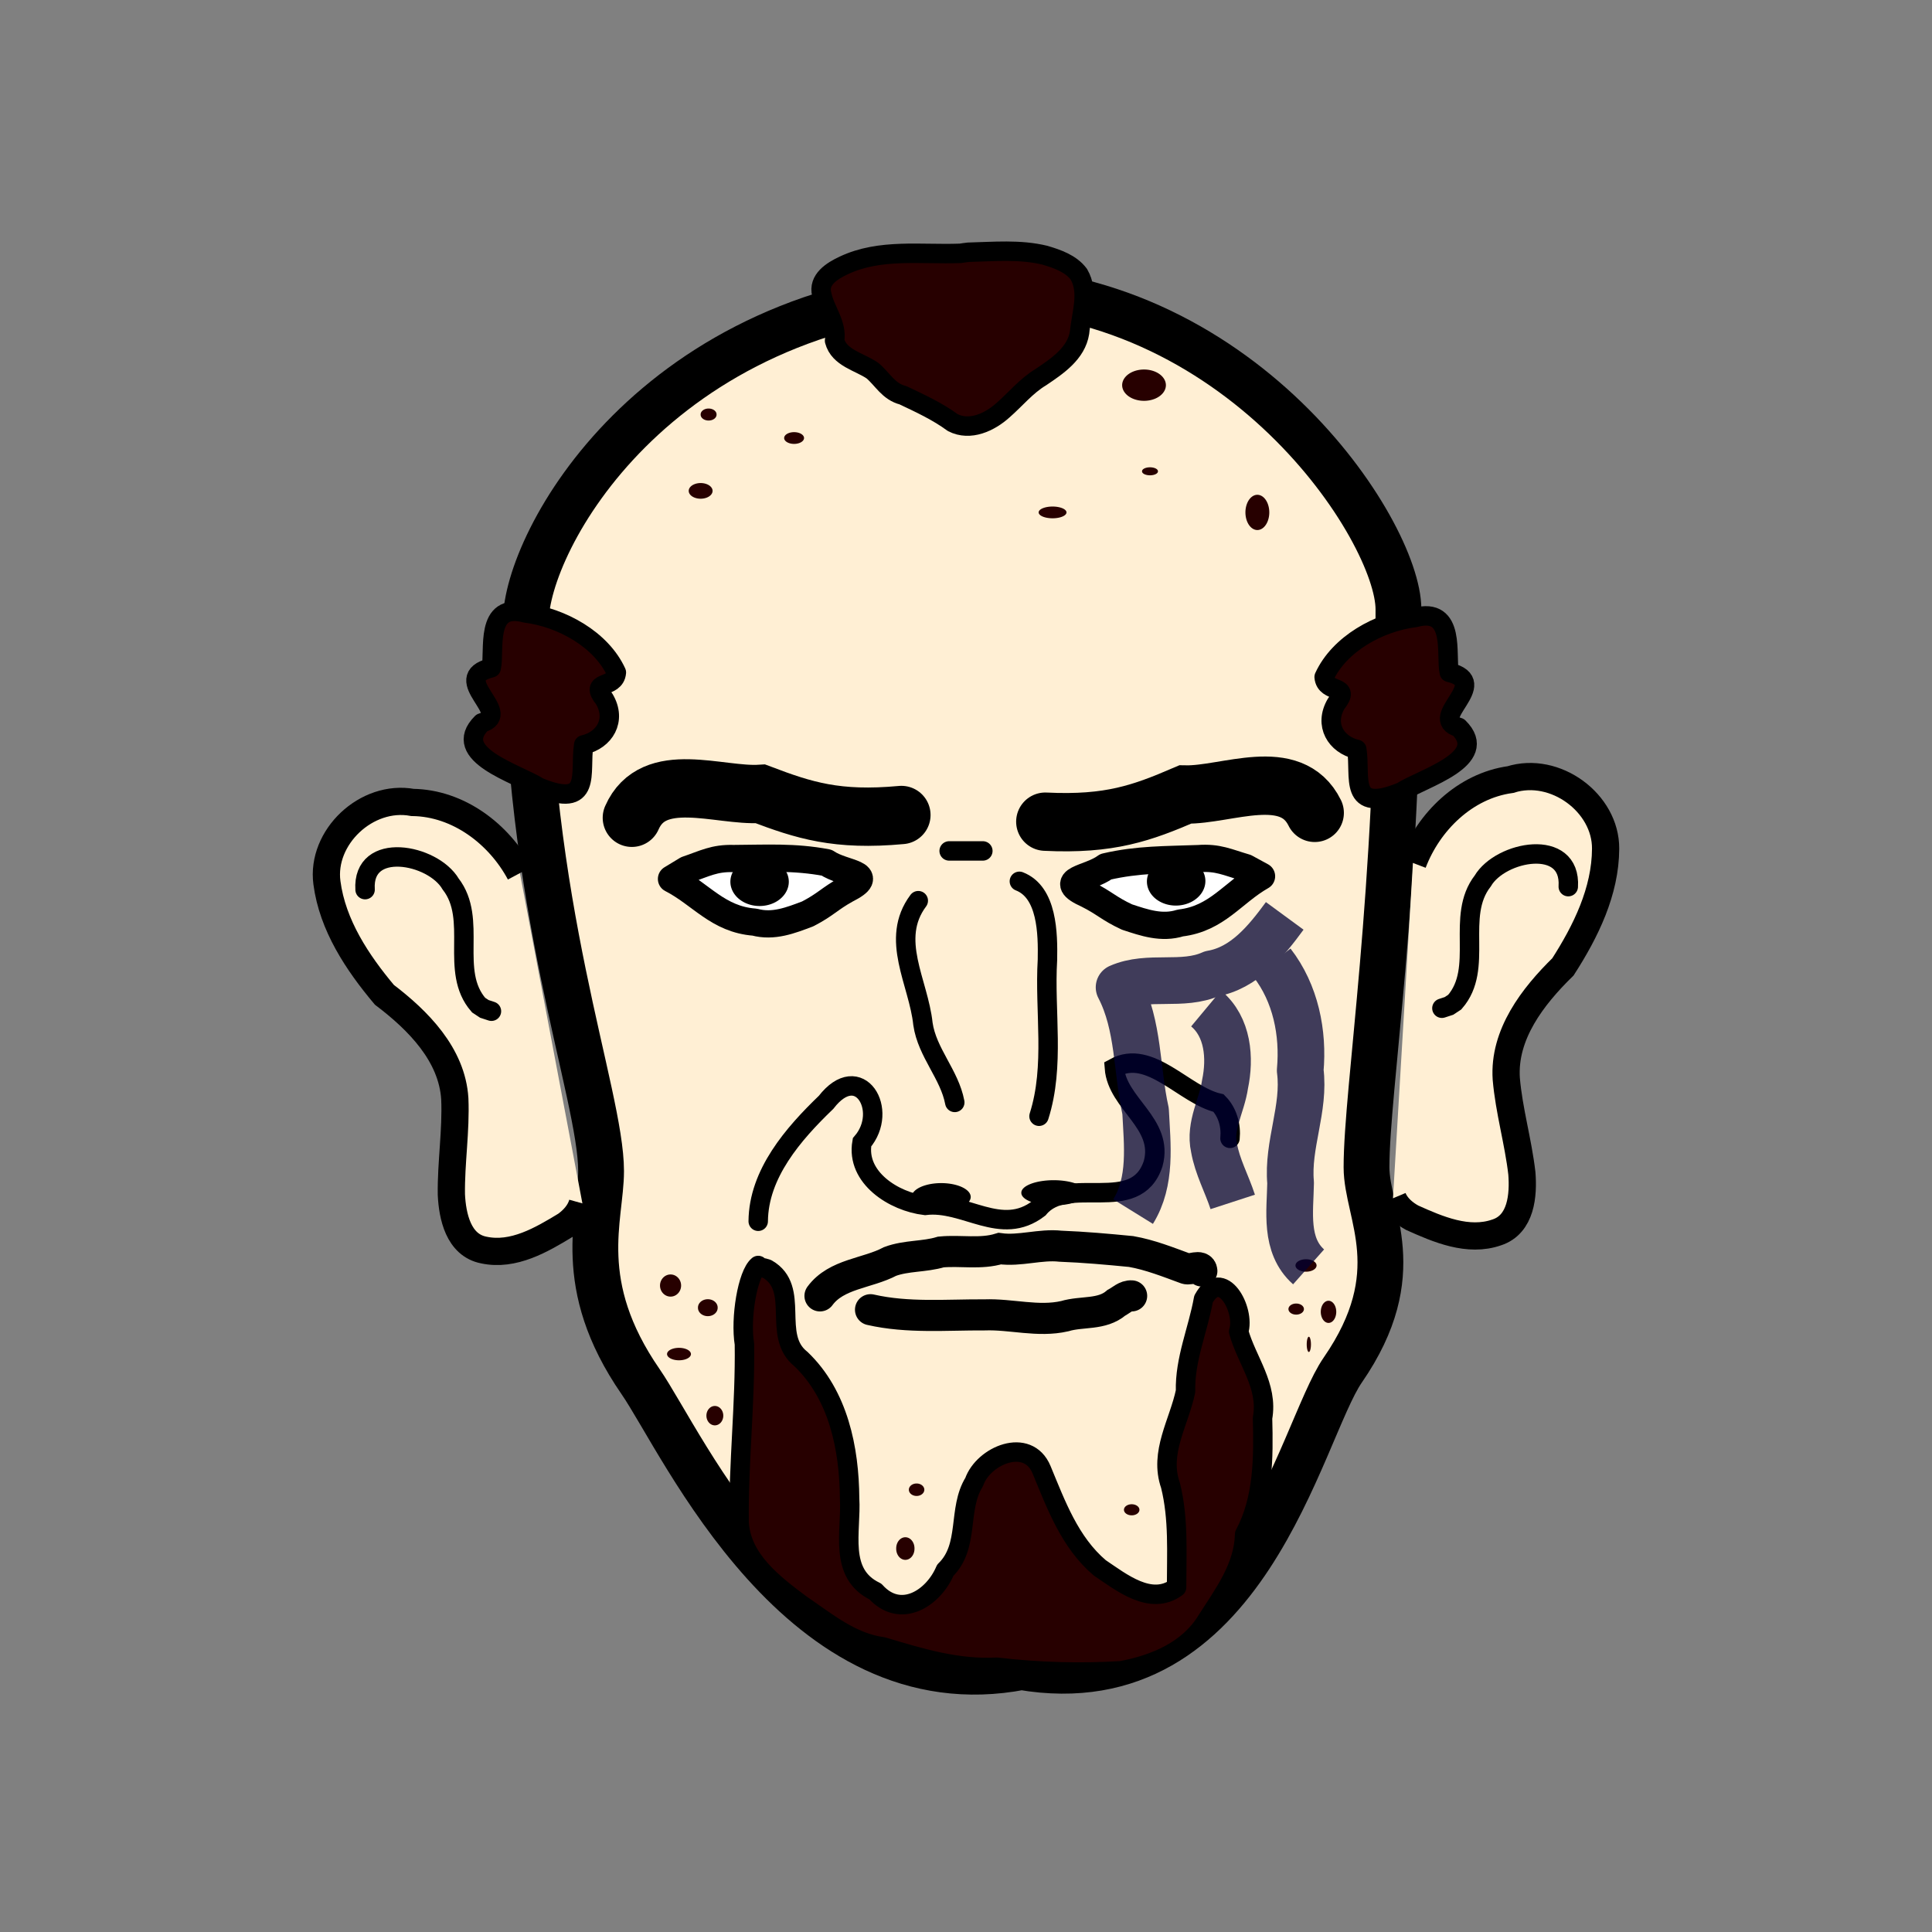 <?xml version="1.0" encoding="UTF-8" standalone="no"?>
<!-- Created with Inkscape (http://www.inkscape.org/) -->

<svg
   xmlns:dc="http://purl.org/dc/elements/1.1/"
   xmlns:cc="http://creativecommons.org/ns#"
   xmlns:rdf="http://www.w3.org/1999/02/22-rdf-syntax-ns#"
   xmlns:svg="http://www.w3.org/2000/svg"
   xmlns="http://www.w3.org/2000/svg"
   xmlns:sodipodi="http://sodipodi.sourceforge.net/DTD/sodipodi-0.dtd"
   xmlns:inkscape="http://www.inkscape.org/namespaces/inkscape"
   width="64"
   height="64"
   id="svg2"
   version="1.1"
   inkscape:version="0.47 r22583"
   sodipodi:docname="human01.svg"
   style="display:inline">
  <rect width="100%" height="100%" fill="#808080" stroke="none"/>
  <defs
     id="defs4">
    <inkscape:perspective
       sodipodi:type="inkscape:persp3d"
       inkscape:vp_x="0 : 34.001499 : 1"
       inkscape:vp_y="0 : 1000 : 0"
       inkscape:vp_z="63.277798 : 34.001499 : 1"
       inkscape:persp3d-origin="31.638899 : 22.667666 : 1"
       id="perspective61" />
  </defs>
  <sodipodi:namedview
     id="base"
     pagecolor="#ffffff"
     bordercolor="#666666"
     borderopacity="1.0"
     inkscape:pageopacity="0.0"
     inkscape:pageshadow="2"
     inkscape:zoom="5.6568542"
     inkscape:cx="27.77053"
     inkscape:cy="30.001305"
     inkscape:document-units="px"
     inkscape:current-layer="layer2"
     showgrid="false"
     inkscape:object-paths="false"
     inkscape:window-width="1440"
     inkscape:window-height="730"
     inkscape:window-x="0"
     inkscape:window-y="25"
     inkscape:window-maximized="1"
     fit-margin-top="10"
     fit-margin-left="10"
     fit-margin-right="10"
     fit-margin-bottom="10">
    <inkscape:grid
       type="xygrid"
       id="grid2867"
       empspacing="5"
       visible="true"
       enabled="true"
       snapvisiblegridlinesonly="true" />
  </sodipodi:namedview>
  <g
     inkscape:groupmode="layer"
     id="layer2"
     inkscape:label="face"
     style="display:inline"
     transform="translate(-335.192,-400.401)">
    <g
       id="g3815"
       transform="matrix(0.13,0,0,0.128,338.036,376.256)"
       style="stroke-width:11.673;stroke-miterlimit:4;stroke-dasharray:none">
      <g
         id="g3821"
         style="stroke-width:11.673;stroke-miterlimit:4;stroke-dasharray:none">
        <path
           sodipodi:nodetypes="ssscssscs"
           inkscape:connector-curvature="0"
           d="m 141.349,546.195 c -17.173,-25.254 -10.061,-42.354 -10.061,-54.476 0,-20.203 -19.286,-68.51 -19.161,-142.423 0.034,-20.301 32.341,-81.863 113.153,-85.903 68.786,-0.97 109.158,62.603 109.192,82.905 0.125,73.914 -8.137,124.225 -8.137,144.428 0,12.122 11.12,27.218 -6.053,52.472 -10.926,16.068 -24.637,86.913 -81.876,76.963 -56.237,11.078 -86.131,-57.897 -97.057,-73.964 z"
           style="fill:#ffefd4;fill-opacity:1;stroke:#000000;stroke-width:11.673;stroke-linecap:butt;stroke-linejoin:round;stroke-miterlimit:4;stroke-opacity:1;stroke-dasharray:none"
           id="path3812" />
      </g>
    </g>
  </g>
  <g
     inkscape:groupmode="layer"
     id="layer8"
     inkscape:label="ears"
     transform="translate(-335.192,-400.401)">
    <path
       style="fill:#ffefd4;fill-opacity:1;stroke:#000000;stroke-width:0.902;stroke-linecap:butt;stroke-linejoin:miter;stroke-miterlimit:4;stroke-opacity:1;stroke-dasharray:none;display:inline"
       d="m 352.415,429.324 c -0.69,-1.291 -2.033,-2.321 -3.557,-2.341 -1.524,-0.279 -3.038,1.156 -2.836,2.661 0.185,1.406 1.006,2.642 1.902,3.71 1.118,0.848 2.243,1.979 2.334,3.445 0.045,1.06 -0.128,2.114 -0.114,3.173 0.035,0.717 0.232,1.674 1.074,1.838 0.982,0.211 1.917,-0.341 2.72,-0.829 0.247,-0.179 0.464,-0.419 0.547,-0.716"
       id="path3837"
       inkscape:connector-curvature="0" />
    <path
       style="fill:#ffefd4;fill-opacity:1;stroke:#000000;stroke-width:0.902;stroke-linecap:butt;stroke-linejoin:miter;stroke-miterlimit:4;stroke-opacity:1;stroke-dasharray:none;display:inline"
       d="m 381.997,428.987 c 0.52,-1.366 1.722,-2.554 3.231,-2.762 1.477,-0.465 3.162,0.772 3.152,2.29 -0.005,1.418 -0.662,2.745 -1.414,3.915 -1.001,0.979 -1.974,2.24 -1.877,3.706 0.09,1.057 0.396,2.081 0.517,3.134 0.056,0.715 -0.017,1.689 -0.832,1.956 -0.947,0.331 -1.945,-0.101 -2.804,-0.487 -0.268,-0.147 -0.514,-0.358 -0.634,-0.643"
       id="path3837-8"
       inkscape:connector-curvature="0" />
    <path
       style="fill:none;stroke:#000000;stroke-width:0.644;stroke-linecap:round;stroke-linejoin:miter;stroke-miterlimit:4;stroke-opacity:1;stroke-dasharray:none"
       d="m 347.286,429.871 c -0.103,-1.63 2.245,-1.189 2.833,-0.188 0.916,1.178 -0.055,2.886 0.927,4.013 l 0.191,0.126 0.235,0.077"
       id="path3990"
       inkscape:connector-curvature="0" />
    <path
       style="fill:none;stroke:#000000;stroke-width:0.644;stroke-linecap:round;stroke-linejoin:miter;stroke-miterlimit:4;stroke-opacity:1;stroke-dasharray:none"
       d="m 387.143,429.772 c 0.103,-1.63 -2.245,-1.189 -2.833,-0.188 -0.916,1.178 0.055,2.886 -0.927,4.013 l -0.191,0.126 -0.235,0.077"
       id="path3990-7"
       inkscape:connector-curvature="0" />
  </g>
  <g
     inkscape:groupmode="layer"
     id="layer7"
     inkscape:label="mouth"
     transform="translate(-335.192,-400.401)">
    <path
       style="fill:none;stroke:#000000;stroke-width:1.03;stroke-linecap:round;stroke-linejoin:miter;stroke-miterlimit:4;stroke-opacity:1;stroke-dasharray:none"
       d="m 362.355,443.329 c 0.544,-0.738 1.563,-0.738 2.323,-1.141 0.539,-0.2 1.134,-0.147 1.682,-0.313 0.648,-0.063 1.317,0.083 1.95,-0.112 0.672,0.092 1.337,-0.153 2.011,-0.08 0.781,0.03 1.563,0.1 2.34,0.176 0.628,0.11 1.222,0.348 1.817,0.566 0.143,0.056 0.51,-0.151 0.527,0.079"
       id="path3956"
       inkscape:connector-curvature="0" />
    <path
       style="fill:none;stroke:#000000;stroke-width:1.03;stroke-linecap:round;stroke-linejoin:miter;stroke-miterlimit:4;stroke-opacity:1;stroke-dasharray:none"
       d="m 364.029,443.787 c 1.238,0.283 2.519,0.164 3.777,0.171 0.886,-0.032 1.773,0.244 2.655,0.043 0.575,-0.174 1.227,-0.028 1.712,-0.443 0.159,-0.083 0.314,-0.245 0.506,-0.229"
       id="path3958"
       inkscape:connector-curvature="0" />
  </g>
  <g
     inkscape:groupmode="layer"
     id="layer5"
     inkscape:label="nose"
     style="display:inline"
     transform="translate(-335.192,-400.401)">
    <path
       style="fill:none;stroke:#000000;stroke-width:0.644;stroke-linecap:round;stroke-linejoin:miter;stroke-miterlimit:4;stroke-opacity:1;stroke-dasharray:none"
       d="m 360.309,440.857 c 0.012,-1.575 1.165,-2.898 2.248,-3.94 1.096,-1.42 2.101,0.268 1.19,1.326 -0.205,1.169 1.06,1.966 2.088,2.088 1.325,-0.165 2.514,1.064 3.768,0.099 0.953,-1.162 3.212,0.271 3.788,-1.48 0.371,-1.341 -1.196,-1.981 -1.284,-3.175 1.179,-0.649 2.315,0.907 3.452,1.167 0.301,0.308 0.42,0.75 0.378,1.168"
       id="path3926"
       inkscape:connector-curvature="0" />
    <path
       style="fill:none;stroke:#000000;stroke-width:0.644;stroke-linecap:round;stroke-linejoin:miter;stroke-miterlimit:4;stroke-opacity:1;stroke-dasharray:none"
       d="m 365.611,430.237 c -0.955,1.278 0.011,2.704 0.155,4.084 0.138,0.951 0.88,1.672 1.054,2.599"
       id="path3928"
       inkscape:connector-curvature="0" />
    <path
       style="fill:none;stroke:#000000;stroke-width:0.644;stroke-linecap:round;stroke-linejoin:miter;stroke-miterlimit:4;stroke-opacity:1;stroke-dasharray:none"
       d="m 369.611,437.378 c 0.532,-1.674 0.176,-3.462 0.279,-5.186 0.016,-0.86 -0.002,-2.237 -0.93,-2.596"
       id="path3930"
       inkscape:connector-curvature="0" />
    <path
       style="fill:none;stroke:#000000;stroke-width:0.644;stroke-linecap:round;stroke-linejoin:miter;stroke-miterlimit:4;stroke-opacity:1;stroke-dasharray:none"
       d="m 366.634,428.589 c 0.372,0 0.744,0 1.116,0"
       id="path3932"
       inkscape:connector-curvature="0" />
    <path
       sodipodi:type="arc"
       style="fill:#000000;fill-opacity:1;stroke-width:5;stroke-linecap:round;stroke-linejoin:round;stroke-miterlimit:4;stroke-dasharray:none"
       id="path3946"
       sodipodi:cx="357.17212"
       sodipodi:cy="491.34763"
       sodipodi:rx="7.5231838"
       sodipodi:ry="3.5824685"
       d="m 364.695,491.348 a 7.523,3.582 0 1 1 -15.046,0 7.523,3.582 0 1 1 15.046,0 z"
       transform="matrix(0.13,0,0,0.128,319.938,377.159)" />
    <path
       sodipodi:type="arc"
       style="fill:#000000;fill-opacity:1;stroke-width:5;stroke-linecap:round;stroke-linejoin:round;stroke-miterlimit:4;stroke-dasharray:none"
       id="path3948"
       sodipodi:cx="385.83185"
       sodipodi:cy="490.27286"
       sodipodi:rx="8.2396774"
       sodipodi:ry="3.2242217"
       d="m 394.072,490.273 a 8.24,3.224 0 1 1 -16.479,0 8.24,3.224 0 1 1 16.479,0 z"
       transform="matrix(0.13,0,0,0.128,319.938,377.159)" />
  </g>
  <g
     inkscape:groupmode="layer"
     id="layer3"
     inkscape:label="eyes"
     style="display:inline"
     transform="translate(-335.192,-400.401)">
    <path
       style="fill:#ffffff;fill-opacity:1;stroke:#000000;stroke-width:0.902;stroke-linecap:butt;stroke-linejoin:round;stroke-miterlimit:4;stroke-opacity:1;stroke-dasharray:none"
       d="m 357.948,429.207 c 0.592,-0.2 0.904,-0.386 1.548,-0.366 1.085,-0.005 2.006,-0.066 3.079,0.137 0.567,0.389 1.72,0.348 0.646,0.892 -0.553,0.307 -0.682,0.499 -1.274,0.805 -0.563,0.212 -1.133,0.44 -1.757,0.273 -1.22,-0.092 -1.772,-0.926 -2.754,-1.431 z"
       id="path3864"
       inkscape:connector-curvature="0"
       sodipodi:nodetypes="cccccccc" />
    <path
       sodipodi:type="arc"
       style="fill:#000000;fill-opacity:1;stroke-width:7;stroke-linejoin:round;stroke-miterlimit:4;stroke-dasharray:none"
       id="path3872"
       sodipodi:cx="315.43634"
       sodipodi:cy="412.7572"
       sodipodi:rx="6.5380049"
       sodipodi:ry="5.3289218"
       d="m 321.974,412.757 a 6.538,5.329 0 1 1 -13.076,0 6.538,5.329 0 1 1 13.076,0 z"
       transform="matrix(0.148,0,0,0.151,313.67,367.283)" />
    <path
       style="fill:#ffffff;fill-opacity:1;stroke:#000000;stroke-width:0.902;stroke-linecap:butt;stroke-linejoin:round;stroke-miterlimit:4;stroke-opacity:1;stroke-dasharray:none;display:inline"
       d="m 376.457,429.142 c -0.6,-0.175 -0.921,-0.347 -1.563,-0.299 -1.084,0.041 -2.007,0.021 -3.07,0.269 -0.55,0.413 -1.703,0.422 -0.606,0.918 0.566,0.283 0.704,0.469 1.308,0.749 0.572,0.188 1.152,0.391 1.768,0.197 1.215,-0.144 1.729,-1.002 2.688,-1.548 z"
       id="path3864-6"
       inkscape:connector-curvature="0"
       sodipodi:nodetypes="cccccccc" />
    <path
       sodipodi:type="arc"
       style="fill:#000000;fill-opacity:1;stroke-width:7;stroke-linejoin:round;stroke-miterlimit:4;stroke-dasharray:none;display:inline"
       id="path3872-6"
       sodipodi:cx="315.43634"
       sodipodi:cy="412.7572"
       sodipodi:rx="6.5380049"
       sodipodi:ry="5.3289218"
       d="m 321.974,412.757 a 6.538,5.329 0 1 1 -13.076,0 6.538,5.329 0 1 1 13.076,0 z"
       transform="matrix(-0.148,0.006,0.007,0.151,417.949,365.375)" />
  </g>
  <g
     inkscape:groupmode="layer"
     id="layer4"
     inkscape:label="brows"
     style="display:inline"
     transform="translate(-335.192,-400.401)">
    <path
       style="fill:none;stroke:#000000;stroke-width:1.932;stroke-linecap:round;stroke-linejoin:miter;stroke-miterlimit:4;stroke-opacity:1;stroke-dasharray:none"
       d="m 356.123,427.491 c 0.713,-1.626 2.886,-0.705 4.26,-0.792 1.448,0.549 2.536,0.897 4.669,0.7"
       id="path3896"
       inkscape:connector-curvature="0"
       sodipodi:nodetypes="ccc" />
    <path
       style="fill:none;stroke:#000000;stroke-width:1.932;stroke-linecap:round;stroke-linejoin:miter;stroke-miterlimit:4;stroke-opacity:1;stroke-dasharray:none"
       d="m 378.744,427.328 c -0.785,-1.593 -2.914,-0.581 -4.291,-0.608 -1.423,0.611 -2.494,1.005 -4.634,0.9"
       id="path3896-7"
       inkscape:connector-curvature="0"
       sodipodi:nodetypes="ccc" />
  </g>
  <g
     inkscape:groupmode="layer"
     id="layer10"
     inkscape:label="beard"
     transform="translate(-335.192,-400.401)">
    <path
       style="fill:#270000;fill-opacity:1;stroke:#000000;stroke-width:0.644;stroke-linecap:butt;stroke-linejoin:round;stroke-miterlimit:4;stroke-opacity:1;stroke-dasharray:none"
       d="m 360.309,442.322 c -0.355,0.29 -0.597,1.743 -0.457,2.604 0.029,1.974 -0.2,3.946 -0.176,5.916 0.074,1.221 1.137,2.025 2.04,2.701 0.85,0.575 1.664,1.271 2.726,1.412 1.228,0.37 2.466,0.746 3.768,0.675 1.365,0.16 2.75,0.201 4.12,0.118 1.115,-0.207 2.243,-0.677 2.844,-1.68 0.559,-0.872 1.225,-1.761 1.248,-2.842 0.623,-1.162 0.628,-2.53 0.593,-3.849 0.194,-1.07 -0.519,-1.894 -0.791,-2.865 0.232,-0.724 -0.566,-2.163 -1.164,-1.079 -0.182,1.022 -0.623,1.999 -0.595,3.054 -0.214,1.034 -0.881,2.033 -0.499,3.118 0.276,1.108 0.201,2.248 0.202,3.378 -0.853,0.628 -1.835,-0.169 -2.545,-0.645 -0.996,-0.847 -1.447,-2.092 -1.929,-3.253 -0.457,-1.095 -1.929,-0.467 -2.232,0.411 -0.561,0.898 -0.138,2.129 -0.956,2.921 -0.389,0.927 -1.484,1.632 -2.316,0.705 -1.239,-0.595 -0.788,-1.995 -0.854,-3.086 -0.012,-1.642 -0.367,-3.424 -1.611,-4.613 -0.99,-0.781 0.007,-2.342 -1.122,-2.987 -0.336,-0.117 -0.274,0.036 -0.293,-0.112 z"
       id="path4079"
       inkscape:connector-curvature="0" />
    <path
       sodipodi:type="arc"
       style="fill:#270000;fill-opacity:1;stroke-width:5;stroke-linecap:round;stroke-linejoin:round;stroke-miterlimit:4;stroke-dasharray:none"
       id="path4084"
       sodipodi:cx="288.20959"
       sodipodi:cy="514.27539"
       sodipodi:rx="2.6868515"
       sodipodi:ry="2.8659749"
       d="m 290.896,514.275 a 2.687,2.866 0 1 1 -5.374,0 2.687,2.866 0 1 1 5.374,0 z"
       transform="matrix(0.13,0,0,0.128,319.938,377.159)" />
    <path
       sodipodi:type="arc"
       style="fill:#270000;fill-opacity:1;stroke-width:5;stroke-linecap:round;stroke-linejoin:round;stroke-miterlimit:4;stroke-dasharray:none"
       id="path4086"
       sodipodi:cx="297.70312"
       sodipodi:cy="520.00739"
       sodipodi:rx="2.5077279"
       sodipodi:ry="2.1494811"
       d="m 300.211,520.007 a 2.508,2.149 0 1 1 -5.015,0 2.508,2.149 0 1 1 5.015,0 z"
       transform="matrix(0.13,0,0,0.128,319.938,377.159)" />
    <path
       sodipodi:type="arc"
       style="fill:#270000;fill-opacity:1;stroke-width:5;stroke-linecap:round;stroke-linejoin:round;stroke-miterlimit:4;stroke-dasharray:none"
       id="path4088"
       sodipodi:cx="290.35907"
       sodipodi:cy="532.00861"
       sodipodi:rx="3.0450983"
       sodipodi:ry="1.6121109"
       d="m 293.404,532.009 a 3.045,1.612 0 1 1 -6.09,0 3.045,1.612 0 1 1 6.09,0 z"
       transform="matrix(0.13,0,0,0.128,319.938,377.159)" />
    <path
       sodipodi:type="arc"
       style="fill:#270000;fill-opacity:1;stroke-width:5;stroke-linecap:round;stroke-linejoin:round;stroke-miterlimit:4;stroke-dasharray:none"
       id="path4090"
       sodipodi:cx="299.49435"
       sodipodi:cy="547.95062"
       sodipodi:rx="2.1494811"
       sodipodi:ry="2.5077279"
       d="m 301.644,547.951 a 2.149,2.508 0 1 1 -4.299,0 2.149,2.508 0 1 1 4.299,0 z"
       transform="matrix(0.13,0,0,0.128,319.938,377.159)" />
    <path
       sodipodi:type="arc"
       style="fill:#270000;fill-opacity:1;stroke-width:5;stroke-linecap:round;stroke-linejoin:round;stroke-miterlimit:4;stroke-dasharray:none"
       id="path4092"
       sodipodi:cx="350.9028"
       sodipodi:cy="567.11682"
       sodipodi:rx="1.9703577"
       sodipodi:ry="1.6121109"
       d="m 352.873,567.117 a 1.97,1.612 0 1 1 -3.941,0 1.97,1.612 0 1 1 3.941,0 z"
       transform="matrix(0.13,0,0,0.128,319.938,377.159)" />
    <path
       sodipodi:type="arc"
       style="fill:#270000;fill-opacity:1;stroke-width:5;stroke-linecap:round;stroke-linejoin:round;stroke-miterlimit:4;stroke-dasharray:none"
       id="path4094"
       sodipodi:cx="348.0368"
       sodipodi:cy="582.34229"
       sodipodi:rx="2.3286045"
       sodipodi:ry="2.8659749"
       d="m 350.365,582.342 a 2.329,2.866 0 1 1 -4.657,0 2.329,2.866 0 1 1 4.657,0 z"
       transform="matrix(0.13,0,0,0.128,319.938,377.159)" />
    <path
       sodipodi:type="arc"
       style="fill:#270000;fill-opacity:1;stroke-width:5;stroke-linecap:round;stroke-linejoin:round;stroke-miterlimit:4;stroke-dasharray:none"
       id="path4096"
       sodipodi:cx="405.71457"
       sodipodi:cy="572.3114"
       sodipodi:rx="1.9703577"
       sodipodi:ry="1.4329875"
       d="m 407.685,572.311 a 1.97,1.433 0 1 1 -3.941,0 1.97,1.433 0 1 1 3.941,0 z"
       transform="matrix(0.13,0,0,0.128,319.938,377.159)" />
    <path
       sodipodi:type="arc"
       style="fill:#270000;fill-opacity:1;stroke-width:5;stroke-linecap:round;stroke-linejoin:round;stroke-miterlimit:4;stroke-dasharray:none"
       id="path4098"
       sodipodi:cx="450.85367"
       sodipodi:cy="529.50092"
       sodipodi:rx="0.53737026"
       sodipodi:ry="1.9703577"
       d="m 451.391,529.501 a 0.537,1.97 0 1 1 -1.075,0 0.537,1.97 0 1 1 1.075,0 z"
       transform="matrix(0.13,0,0,0.128,319.938,377.159)" />
    <path
       sodipodi:type="arc"
       style="fill:#270000;fill-opacity:1;stroke-width:5;stroke-linecap:round;stroke-linejoin:round;stroke-miterlimit:4;stroke-dasharray:none"
       id="path4100"
       sodipodi:cx="455.86911"
       sodipodi:cy="521.08209"
       sodipodi:rx="1.9703577"
       sodipodi:ry="2.8659749"
       d="m 457.839,521.082 a 1.97,2.866 0 1 1 -3.941,0 1.97,2.866 0 1 1 3.941,0 z"
       transform="matrix(0.13,0,0,0.128,319.938,377.159)" />
    <path
       sodipodi:type="arc"
       style="fill:#270000;fill-opacity:1;stroke-width:5;stroke-linecap:round;stroke-linejoin:round;stroke-miterlimit:4;stroke-dasharray:none"
       id="path4102"
       sodipodi:cx="447.62946"
       sodipodi:cy="520.3656"
       sodipodi:rx="1.9703577"
       sodipodi:ry="1.4329875"
       d="m 449.6,520.366 a 1.97,1.433 0 1 1 -3.941,0 1.97,1.433 0 1 1 3.941,0 z"
       transform="matrix(0.13,0,0,0.128,319.938,377.159)" />
    <path
       sodipodi:type="arc"
       style="fill:#270000;fill-opacity:1;stroke-width:5;stroke-linecap:round;stroke-linejoin:round;stroke-miterlimit:4;stroke-dasharray:none"
       id="path4104"
       sodipodi:cx="450.13718"
       sodipodi:cy="509.08084"
       sodipodi:rx="2.6868515"
       sodipodi:ry="1.6121109"
       d="m 452.824,509.081 a 2.687,1.612 0 1 1 -5.374,0 2.687,1.612 0 1 1 5.374,0 z"
       transform="matrix(0.13,0,0,0.128,319.938,377.159)" />
  </g>
  <g
     inkscape:groupmode="layer"
     id="layer9"
     inkscape:label="hair"
     transform="translate(-335.192,-400.401)">
    <path
       style="fill:#270000;fill-opacity:1;stroke:#000000;stroke-width:0.644;stroke-linecap:butt;stroke-linejoin:round;stroke-miterlimit:4;stroke-opacity:1;stroke-dasharray:none"
       d="m 353.053,426.484 c -0.727,-0.462 -2.959,-1.087 -1.899,-2.138 1.054,-0.302 -1.121,-1.478 0.31,-1.822 0.13,-0.537 -0.234,-2.192 1.133,-1.818 1.2,0.15 2.512,0.877 3.013,1.971 -0.048,0.561 -0.916,0.234 -0.4,0.882 0.416,0.704 0.002,1.36 -0.682,1.516 -0.144,0.92 0.303,2.133 -1.475,1.408 z"
       id="path4029"
       inkscape:connector-curvature="0" />
    <path
       style="fill:#270000;fill-opacity:1;stroke:#000000;stroke-width:0.644;stroke-linecap:butt;stroke-linejoin:round;stroke-miterlimit:4;stroke-opacity:1;stroke-dasharray:none"
       d="m 381.613,426.634 c 0.727,-0.462 2.959,-1.087 1.899,-2.138 -1.054,-0.302 1.121,-1.478 -0.31,-1.821 -0.13,-0.537 0.234,-2.192 -1.133,-1.818 -1.201,0.15 -2.512,0.877 -3.013,1.971 0.048,0.561 0.916,0.234 0.4,0.882 -0.416,0.704 -10e-4,1.36 0.682,1.516 0.144,0.92 -0.303,2.133 1.475,1.408 z"
       id="path4029-3"
       inkscape:connector-curvature="0" />
    <path
       style="fill:#270000;fill-opacity:1;stroke:#000000;stroke-width:0.644;stroke-linecap:butt;stroke-linejoin:round;stroke-miterlimit:4;stroke-opacity:1;stroke-dasharray:none"
       d="m 367,408.793 c -1.286,0.05 -2.653,-0.169 -3.856,0.4 -0.38,0.177 -0.86,0.47 -0.731,0.957 0.1,0.523 0.52,0.981 0.425,1.537 0.152,0.574 0.819,0.693 1.254,0.991 0.345,0.29 0.53,0.695 1.012,0.816 0.567,0.269 1.143,0.534 1.649,0.906 0.573,0.294 1.228,-0.018 1.663,-0.409 0.419,-0.365 0.771,-0.806 1.255,-1.097 0.543,-0.366 1.175,-0.785 1.283,-1.477 0.059,-0.635 0.325,-1.337 -0.025,-1.933 -0.264,-0.353 -0.714,-0.507 -1.125,-0.629 -0.829,-0.201 -1.692,-0.119 -2.535,-0.098 -0.09,0.009 -0.179,0.024 -0.268,0.037 z"
       id="path4071"
       inkscape:connector-curvature="0" />
    <path
       sodipodi:type="arc"
       style="fill:#270000;fill-opacity:1;stroke-width:5;stroke-linecap:round;stroke-linejoin:round;stroke-miterlimit:4;stroke-dasharray:none"
       id="path4106"
       sodipodi:cx="295.87634"
       sodipodi:cy="308.61826"
       sodipodi:rx="3.0398254"
       sodipodi:ry="2.0265503"
       d="m 298.916,308.618 a 3.04,2.027 0 1 1 -6.08,0 3.04,2.027 0 1 1 6.08,0 z"
       transform="matrix(0.13,0,0,0.128,319.938,377.159)" />
    <path
       sodipodi:type="arc"
       style="fill:#270000;fill-opacity:1;stroke-width:5;stroke-linecap:round;stroke-linejoin:round;stroke-miterlimit:4;stroke-dasharray:none"
       id="path4108"
       sodipodi:cx="319.68829"
       sodipodi:cy="294.93903"
       sodipodi:rx="2.5331879"
       sodipodi:ry="1.5199127"
       d="m 322.221,294.939 a 2.533,1.52 0 1 1 -5.066,0 2.533,1.52 0 1 1 5.066,0 z"
       transform="matrix(0.13,0,0,0.128,319.938,377.159)" />
    <path
       sodipodi:type="arc"
       style="fill:#270000;fill-opacity:1;stroke-width:5;stroke-linecap:round;stroke-linejoin:round;stroke-miterlimit:4;stroke-dasharray:none"
       id="path4110"
       sodipodi:cx="297.90289"
       sodipodi:cy="288.85938"
       sodipodi:rx="2.0265503"
       sodipodi:ry="1.5199127"
       d="m 299.929,288.859 a 2.027,1.52 0 1 1 -4.053,0 2.027,1.52 0 1 1 4.053,0 z"
       transform="matrix(0.13,0,0,0.128,319.938,377.159)" />
    <path
       sodipodi:type="arc"
       style="fill:#270000;fill-opacity:1;stroke-width:5;stroke-linecap:round;stroke-linejoin:round;stroke-miterlimit:4;stroke-dasharray:none"
       id="path4118"
       sodipodi:cx="410.37643"
       sodipodi:cy="303.55188"
       sodipodi:rx="2.0265503"
       sodipodi:ry="1.0132751"
       d="m 412.403,303.552 a 2.027,1.013 0 1 1 -4.053,0 2.027,1.013 0 1 1 4.053,0 z"
       transform="matrix(0.13,0,0,0.128,319.938,377.159)" />
    <path
       sodipodi:type="arc"
       style="fill:#270000;fill-opacity:1;stroke-width:5;stroke-linecap:round;stroke-linejoin:round;stroke-miterlimit:4;stroke-dasharray:none"
       id="path4120"
       sodipodi:cx="408.85651"
       sodipodi:cy="281.25983"
       sodipodi:rx="5.5730133"
       sodipodi:ry="4.0531006"
       d="m 414.43,281.26 a 5.573,4.053 0 1 1 -11.146,0 5.573,4.053 0 1 1 11.146,0 z"
       transform="matrix(0.13,0,0,0.128,319.938,377.159)" />
    <path
       sodipodi:type="arc"
       style="fill:#270000;fill-opacity:1;stroke-width:5;stroke-linecap:round;stroke-linejoin:round;stroke-miterlimit:4;stroke-dasharray:none"
       id="path4122"
       sodipodi:cx="437.73486"
       sodipodi:cy="314.19125"
       sodipodi:rx="3.0398254"
       sodipodi:ry="4.5597382"
       d="m 440.775,314.191 a 3.04,4.56 0 1 1 -6.08,0 3.04,4.56 0 1 1 6.08,0 z"
       transform="matrix(0.13,0,0,0.128,319.938,377.159)" />
    <path
       sodipodi:type="arc"
       style="fill:#270000;fill-opacity:1;stroke-width:5;stroke-linecap:round;stroke-linejoin:round;stroke-miterlimit:4;stroke-dasharray:none"
       id="path4124"
       sodipodi:cx="385.55118"
       sodipodi:cy="314.19125"
       sodipodi:rx="3.5464628"
       sodipodi:ry="1.5199127"
       d="m 389.098,314.191 a 3.546,1.52 0 1 1 -7.093,0 3.546,1.52 0 1 1 7.093,0 z"
       transform="matrix(0.13,0,0,0.128,319.938,377.159)" />
  </g>
  <g
     inkscape:groupmode="layer"
     id="layer11"
     inkscape:label="tattoo"
     style="opacity:0.75"
     transform="translate(-335.192,-400.401)">
    <path
       style="fill:none;stroke:#000032;stroke-width:1.546;stroke-linecap:butt;stroke-linejoin:round;stroke-miterlimit:4;stroke-opacity:1;stroke-dasharray:none"
       d="m 377.75,430.741 c -0.607,0.828 -1.335,1.731 -2.42,1.917 -0.97,0.438 -2.097,0.021 -3.067,0.449 0.661,1.271 0.575,2.739 0.878,4.103 0.056,1.113 0.206,2.326 -0.414,3.327"
       id="path4127"
       inkscape:connector-curvature="0" />
    <path
       style="fill:none;stroke:#000032;stroke-width:1.546;stroke-linecap:butt;stroke-linejoin:round;stroke-miterlimit:4;stroke-opacity:1;stroke-dasharray:none"
       d="m 375.145,433.808 c 0.732,0.609 0.81,1.648 0.627,2.513 -0.1,0.705 -0.527,1.369 -0.364,2.099 0.109,0.628 0.424,1.194 0.62,1.796"
       id="path4137"
       inkscape:connector-curvature="0" />
    <path
       style="fill:none;stroke:#000032;stroke-width:1.546;stroke-linecap:butt;stroke-linejoin:round;stroke-miterlimit:4;stroke-opacity:1;stroke-dasharray:none"
       d="m 377.331,432.297 c 0.781,1.006 1.045,2.322 0.932,3.564 0.165,1.256 -0.432,2.464 -0.318,3.72 -0.016,0.948 -0.207,2.073 0.596,2.787"
       id="path4139"
       inkscape:connector-curvature="0" />
  </g>
</svg>
